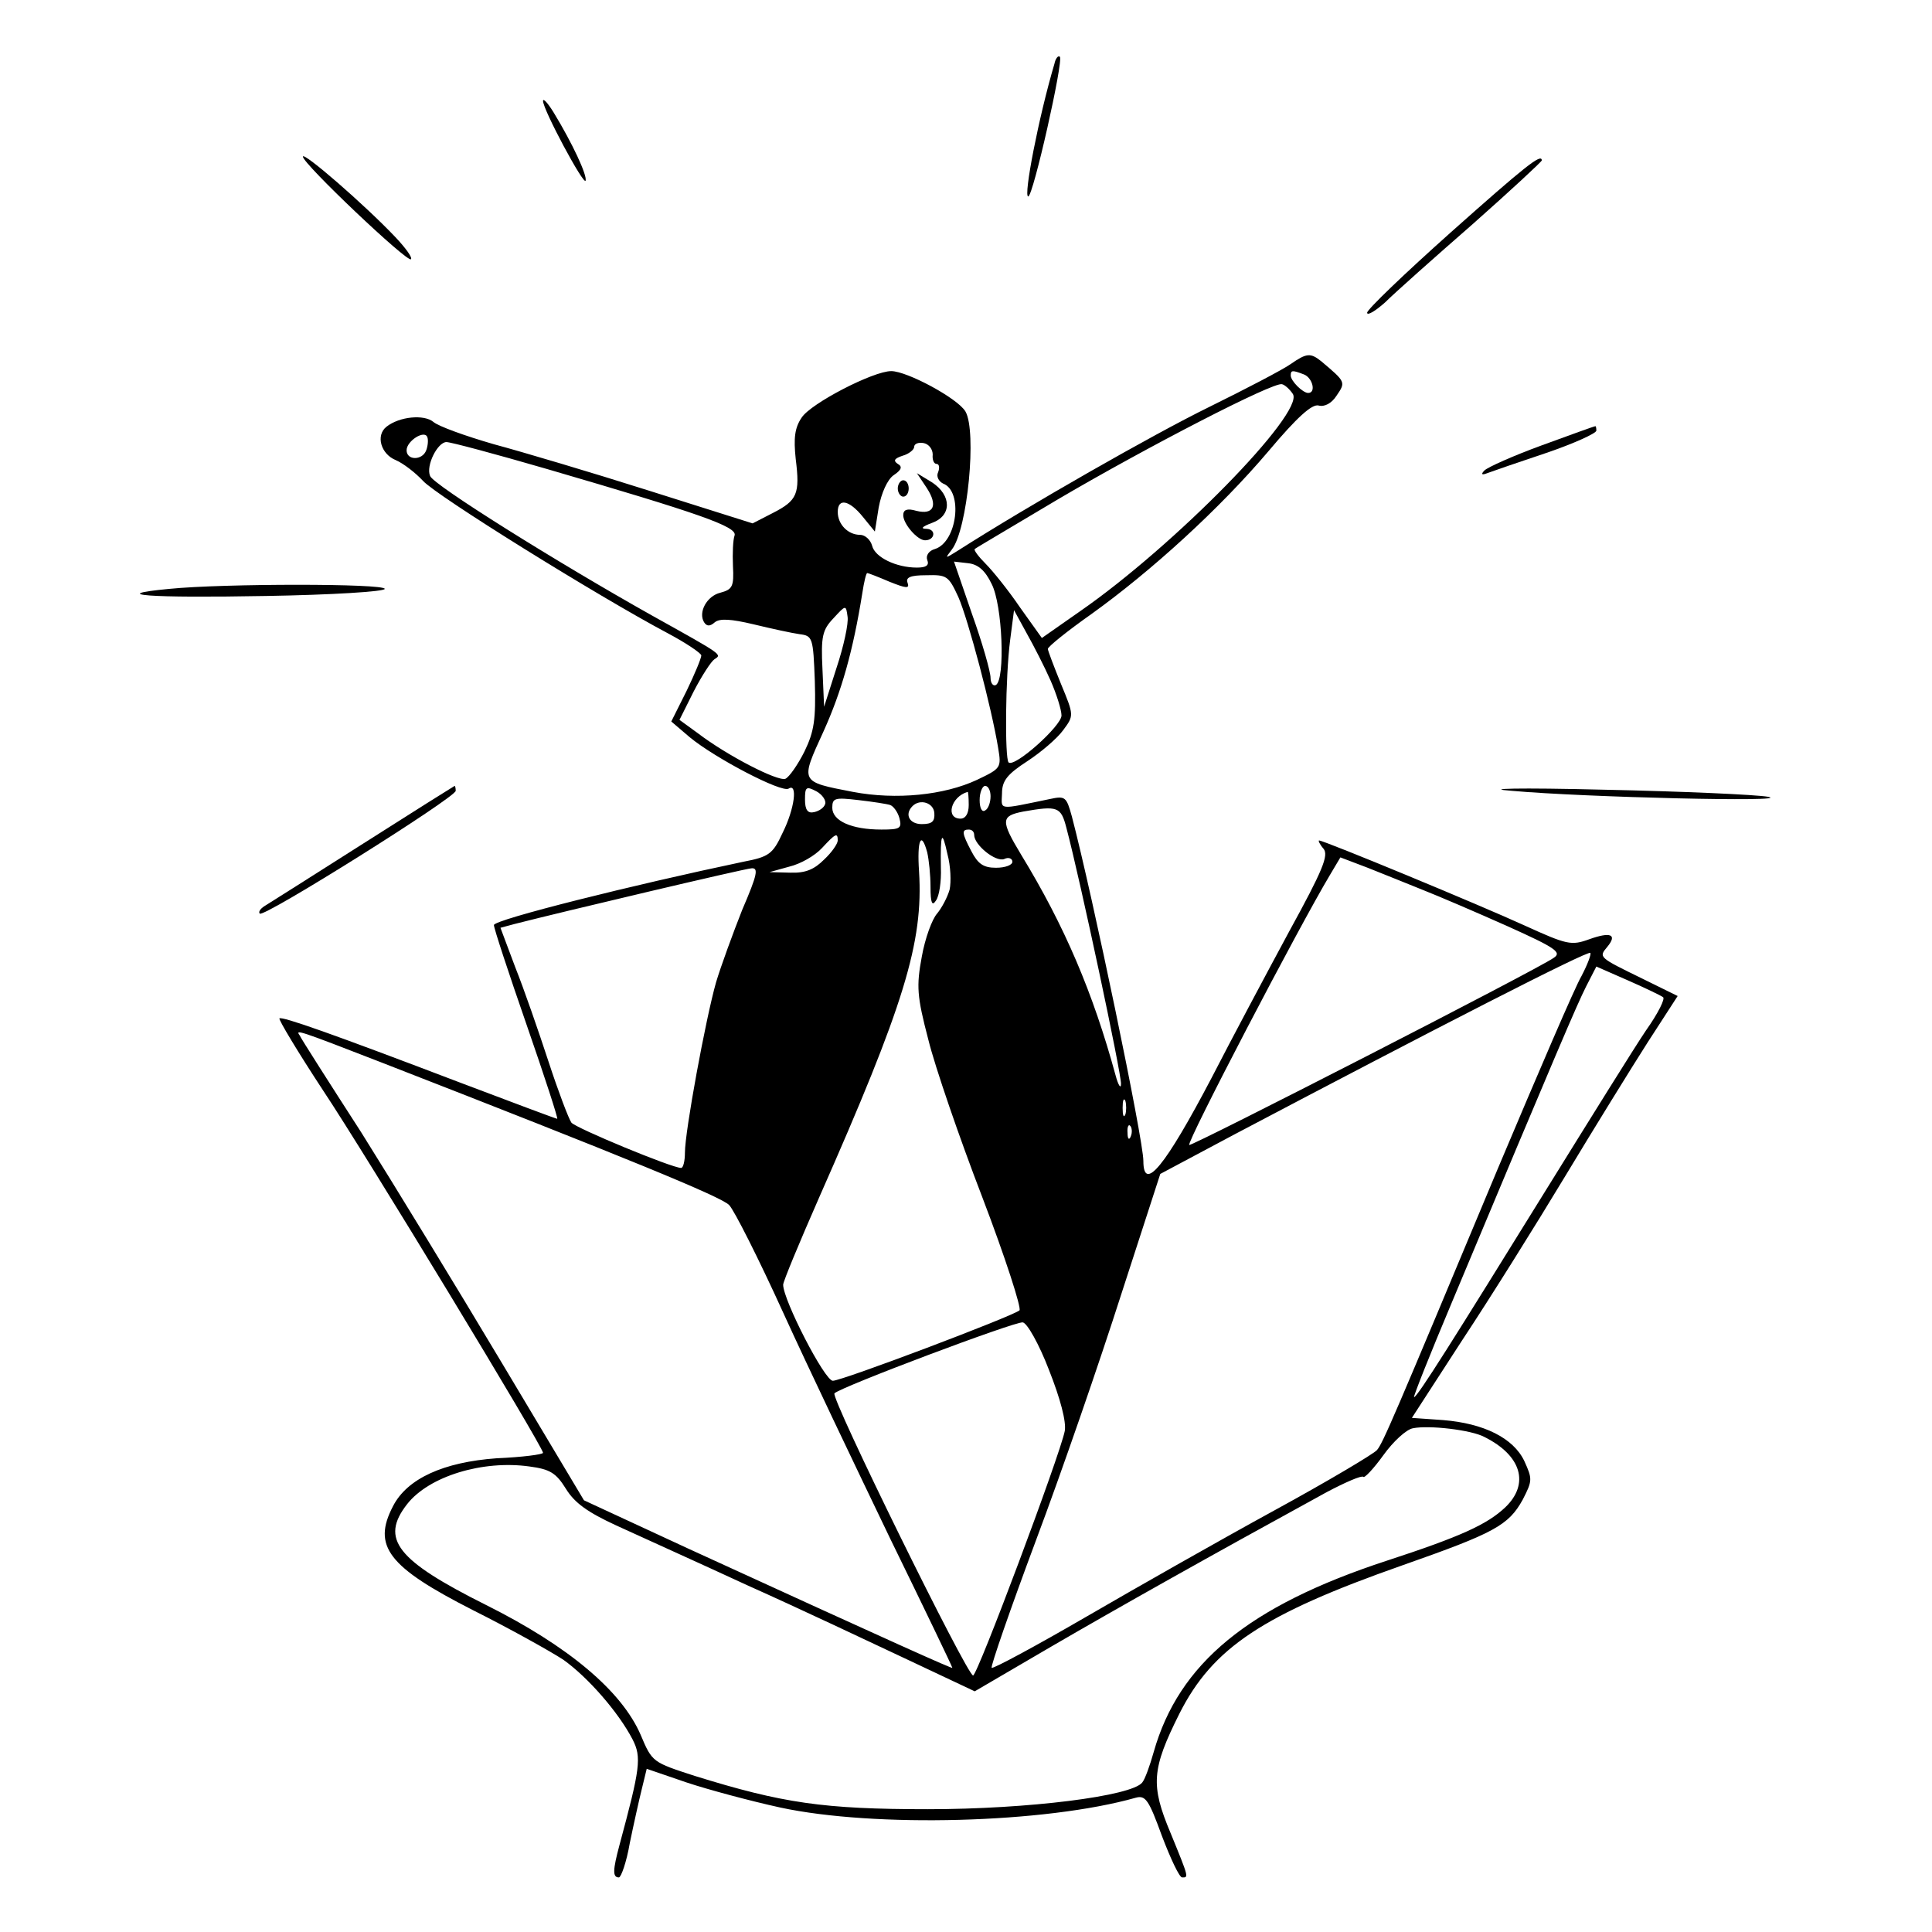 <?xml version="1.0" standalone="no"?>
<!DOCTYPE svg PUBLIC "-//W3C//DTD SVG 20010904//EN"
 "http://www.w3.org/TR/2001/REC-SVG-20010904/DTD/svg10.dtd">
<svg version="1.0" xmlns="http://www.w3.org/2000/svg"
 width="100pt" height="100pt" viewBox="0 0 353 354"
 preserveAspectRatio="xMidYMid meet">

<g transform="translate(0,354) scale(0.1,-0.1)"
fill="#000000" stroke="none">
<path d="M1927 3423 c-29 -98 -57 -243 -48 -243 9 0 65 249 58 256 -3 3 -8 -3
-10 -13z"/>
<path d="M990 3355 c0 -16 75 -156 78 -146 3 10 -24 68 -58 124 -11 18 -20 28
-20 22z"/>
<path d="M550 3253 c0 -13 192 -195 198 -188 3 3 -10 21 -29 41 -56 59 -169
157 -169 147z"/>
<path d="M2653 3114 c-84 -75 -153 -141 -153 -147 0 -6 15 3 33 19 17 17 89
81 160 143 70 62 127 115 127 117 0 14 -31 -11 -167 -132z"/>
<path d="M2360 2873 c-14 -10 -81 -45 -150 -79 -102 -50 -330 -180 -460 -263
-24 -15 -24 -15 -11 2 29 37 46 217 25 253 -14 24 -107 74 -136 74 -33 0 -147
-59 -164 -85 -13 -19 -15 -38 -11 -76 8 -64 3 -76 -42 -99 l-37 -19 -190 60
c-104 33 -232 71 -284 85 -52 15 -102 33 -111 41 -17 14 -62 10 -86 -9 -20
-16 -10 -50 17 -61 14 -6 36 -23 50 -38 24 -27 320 -211 448 -279 34 -18 62
-37 62 -41 0 -5 -12 -34 -27 -65 l-28 -56 34 -29 c46 -38 168 -102 181 -94 17
11 11 -37 -11 -81 -18 -39 -25 -44 -72 -53 -200 -42 -457 -106 -457 -116 0 -6
27 -88 60 -183 33 -95 58 -172 56 -172 -2 0 -82 30 -177 66 -236 90 -327 122
-332 118 -2 -2 34 -62 80 -132 78 -117 403 -653 403 -664 0 -3 -38 -8 -85 -10
-97 -7 -164 -37 -190 -88 -38 -73 -9 -111 146 -190 68 -34 143 -76 166 -91 45
-32 101 -96 127 -146 17 -33 14 -53 -24 -194 -12 -45 -13 -59 -1 -59 4 0 14
28 20 63 7 34 17 79 22 99 l9 37 73 -25 c39 -13 117 -34 172 -46 172 -37 485
-29 651 18 18 5 24 -4 48 -70 16 -42 32 -76 37 -76 12 0 13 -2 -21 81 -37 88
-35 117 16 219 61 121 153 182 409 272 168 59 194 73 220 120 18 35 18 38 3
71 -20 42 -74 69 -149 75 l-57 4 92 142 c51 77 136 213 189 301 53 88 121 198
151 245 l55 85 -65 32 c-80 39 -80 39 -64 58 19 23 6 28 -33 14 -33 -12 -41
-10 -118 25 -83 38 -368 156 -377 156 -2 0 1 -7 8 -15 10 -12 -1 -39 -63 -152
-41 -76 -105 -196 -142 -268 -85 -162 -125 -211 -125 -152 0 39 -93 486 -131
631 -10 36 -12 38 -40 32 -97 -20 -89 -21 -88 10 0 23 9 35 46 59 26 17 55 42
66 57 20 27 20 27 -4 85 -13 32 -24 61 -24 64 0 4 36 33 80 64 110 79 235 193
324 298 53 63 80 87 92 84 11 -3 24 4 33 18 17 25 17 25 -28 63 -20 16 -27 15
-56 -5z m24 -19 c16 -6 23 -34 8 -34 -10 0 -32 22 -32 32 0 10 3 10 24 2z
m-20 -36 c21 -35 -217 -278 -390 -398 l-70 -49 -40 56 c-21 31 -50 67 -63 80
-13 13 -22 25 -20 27 2 2 72 43 154 92 160 94 394 215 409 210 5 -1 14 -9 20
-18z m-1588 -103 c-7 -19 -36 -19 -36 0 0 17 33 38 38 24 2 -5 1 -16 -2 -24z
m220 -34 c281 -82 350 -106 345 -122 -3 -8 -4 -33 -3 -56 2 -38 -1 -43 -23
-49 -25 -6 -41 -36 -30 -54 5 -8 11 -8 20 0 9 7 29 6 71 -4 33 -8 70 -16 84
-18 24 -3 25 -6 28 -86 2 -70 -1 -92 -19 -129 -12 -24 -28 -47 -35 -50 -14 -5
-106 42 -161 84 l-33 24 26 52 c15 29 32 55 38 59 14 9 17 7 -114 80 -173 97
-402 240 -407 256 -8 19 14 62 30 62 8 0 90 -22 183 -49z m708 26 c-1 -9 2
-17 7 -17 5 0 6 -7 3 -15 -4 -8 1 -17 9 -21 37 -14 26 -107 -15 -120 -11 -3
-17 -12 -14 -20 4 -10 -2 -14 -19 -14 -38 0 -77 19 -82 40 -3 11 -13 20 -22
20 -22 0 -41 19 -41 42 0 26 21 22 46 -9 l22 -27 7 44 c5 27 16 51 27 59 15
10 17 16 8 21 -9 6 -6 10 9 15 11 3 21 11 21 16 0 6 8 9 18 7 9 -2 16 -11 16
-21z m108 -237 c20 -39 25 -174 8 -185 -5 -3 -10 3 -10 13 0 11 -15 64 -34
117 l-33 96 26 -3 c18 -2 31 -13 43 -38z m-187 4 c30 -12 37 -13 33 -2 -4 10
5 14 34 14 38 1 41 -1 59 -40 18 -41 61 -203 73 -277 6 -36 5 -37 -39 -58 -60
-28 -148 -37 -227 -22 -98 19 -97 17 -54 111 33 73 54 147 71 253 3 20 7 37 9
37 2 0 20 -7 41 -16z m-97 -157 l-23 -72 -3 69 c-3 60 0 72 20 93 23 25 23 25
26 3 2 -12 -7 -54 -20 -93z m392 -24 c11 -25 20 -54 20 -64 0 -19 -86 -96 -97
-86 -7 8 -6 156 3 225 l7 54 23 -42 c13 -23 33 -62 44 -87z m-413 -226 c-2 -7
-11 -13 -20 -15 -12 -3 -17 4 -17 23 0 23 2 25 21 15 11 -6 18 -17 16 -23z
m303 14 c0 -11 -4 -23 -10 -26 -6 -4 -10 5 -10 19 0 14 5 26 10 26 6 0 10 -9
10 -19z m-40 -16 c0 -16 -6 -25 -15 -25 -28 0 -18 40 13 49 1 1 2 -10 2 -24z
m-144 0 c6 -2 14 -13 17 -24 5 -19 1 -21 -33 -21 -55 0 -90 16 -90 40 0 18 5
19 48 14 26 -3 52 -7 58 -9z m81 -15 c1 -15 -4 -20 -23 -20 -23 0 -32 18 -17
33 14 14 39 6 40 -13z m242 -27 c25 -94 101 -451 100 -469 0 -10 -5 -3 -10 16
-41 150 -93 273 -173 404 -38 63 -37 71 4 79 63 11 69 9 79 -30z m-169 -13 c0
-18 39 -50 55 -44 8 4 15 1 15 -5 0 -6 -13 -11 -30 -11 -23 0 -33 7 -45 30
-18 34 -18 40 -5 40 6 0 10 -4 10 -10z m-250 -10 c0 -6 -11 -22 -25 -35 -18
-18 -34 -25 -62 -24 l-38 1 36 10 c21 5 47 20 60 34 25 27 29 29 29 14z m205
-90 c-4 -14 -14 -33 -23 -44 -9 -10 -22 -45 -28 -79 -10 -54 -9 -72 12 -152
12 -49 57 -180 99 -289 42 -110 72 -203 68 -207 -13 -11 -325 -129 -342 -129
-15 0 -91 148 -91 176 0 6 30 78 66 160 156 353 191 467 183 597 -4 58 4 76
15 35 3 -13 6 -41 6 -63 0 -30 3 -36 10 -25 6 8 10 35 9 60 -1 64 2 71 12 25
6 -22 7 -51 4 -65z m868 -1 c28 -11 98 -41 154 -66 89 -40 100 -48 85 -58 -31
-22 -664 -346 -668 -343 -5 5 200 398 258 495 l19 32 50 -19 c27 -11 73 -29
102 -41z m-1248 -36 c-17 -43 -39 -103 -48 -133 -19 -67 -57 -273 -57 -312 0
-15 -3 -28 -7 -28 -17 0 -193 73 -201 83 -5 7 -24 57 -42 112 -18 55 -45 133
-61 173 l-27 72 26 7 c90 23 420 101 434 102 13 1 11 -11 -17 -76z m1538 -121
c-12 -20 -80 -179 -153 -352 -193 -462 -211 -504 -222 -517 -6 -7 -90 -57
-187 -110 -97 -53 -252 -141 -345 -195 -93 -54 -171 -96 -174 -94 -2 3 34 107
81 233 47 125 117 328 156 450 l72 222 137 73 c368 194 647 337 651 332 2 -2
-5 -21 -16 -42z m149 -39 c5 -2 -9 -30 -31 -61 -21 -31 -103 -163 -183 -292
-169 -273 -236 -380 -242 -380 -2 0 29 78 69 173 195 466 229 545 246 579 l19
37 57 -25 c32 -14 61 -28 65 -31z m-2350 -119 c447 -174 625 -247 639 -262 9
-9 54 -98 99 -197 45 -99 134 -285 196 -414 63 -129 114 -235 114 -237 0 -2
-103 44 -485 219 l-190 88 -150 251 c-83 139 -199 329 -258 423 -60 93 -111
173 -113 178 -8 11 -4 10 148 -49z m1365 -96 c-3 -7 -5 -2 -5 12 0 14 2 19 5
13 2 -7 2 -19 0 -25z m10 -40 c-3 -8 -6 -5 -6 6 -1 11 2 17 5 13 3 -3 4 -12 1
-19z m-150 -428 c21 -53 32 -95 29 -112 -9 -45 -160 -448 -168 -448 -11 0
-262 510 -254 517 12 12 331 132 345 130 8 -1 30 -40 48 -87z m798 -123 c68
-34 83 -86 38 -129 -33 -31 -80 -53 -218 -98 -253 -83 -380 -188 -426 -350 -7
-25 -16 -50 -21 -56 -19 -25 -209 -49 -393 -49 -191 0 -266 11 -427 61 -77 25
-78 25 -99 75 -35 81 -133 163 -283 238 -164 82 -195 121 -145 185 40 51 138
81 224 69 38 -5 49 -12 67 -41 16 -26 40 -43 92 -67 39 -18 148 -67 241 -110
94 -42 225 -104 293 -136 l123 -58 142 83 c124 72 282 161 503 282 34 18 64
31 67 28 2 -3 19 15 37 40 18 25 42 47 54 49 29 6 107 -3 131 -16z"/>
<path d="M1693 2646 c21 -32 13 -50 -19 -42 -17 5 -24 2 -24 -8 0 -16 26 -46
40 -46 18 0 21 20 3 21 -12 0 -9 4 10 11 36 13 36 50 0 74 l-28 17 18 -27z"/>
<path d="M1640 2645 c0 -8 5 -15 10 -15 6 0 10 7 10 15 0 8 -4 15 -10 15 -5 0
-10 -7 -10 -15z"/>
<path d="M2820 2724 c-52 -19 -99 -40 -105 -46 -7 -7 -5 -9 5 -5 8 3 57 20
108 37 50 17 92 36 92 41 0 5 -1 9 -2 8 -2 0 -46 -16 -98 -35z"/>
<path d="M305 2461 c-116 -11 -38 -17 178 -13 119 2 217 8 217 13 0 10 -295
10 -395 0z"/>
<path d="M660 1994 c-91 -58 -172 -109 -180 -114 -8 -5 -12 -11 -9 -14 7 -8
359 213 359 225 0 5 -1 9 -2 9 -2 -1 -77 -48 -168 -106z"/>
<path d="M2765 2091 c133 -12 517 -21 470 -11 -22 4 -157 10 -300 13 -160 4
-225 2 -170 -2z"/>
</g>
</svg>
